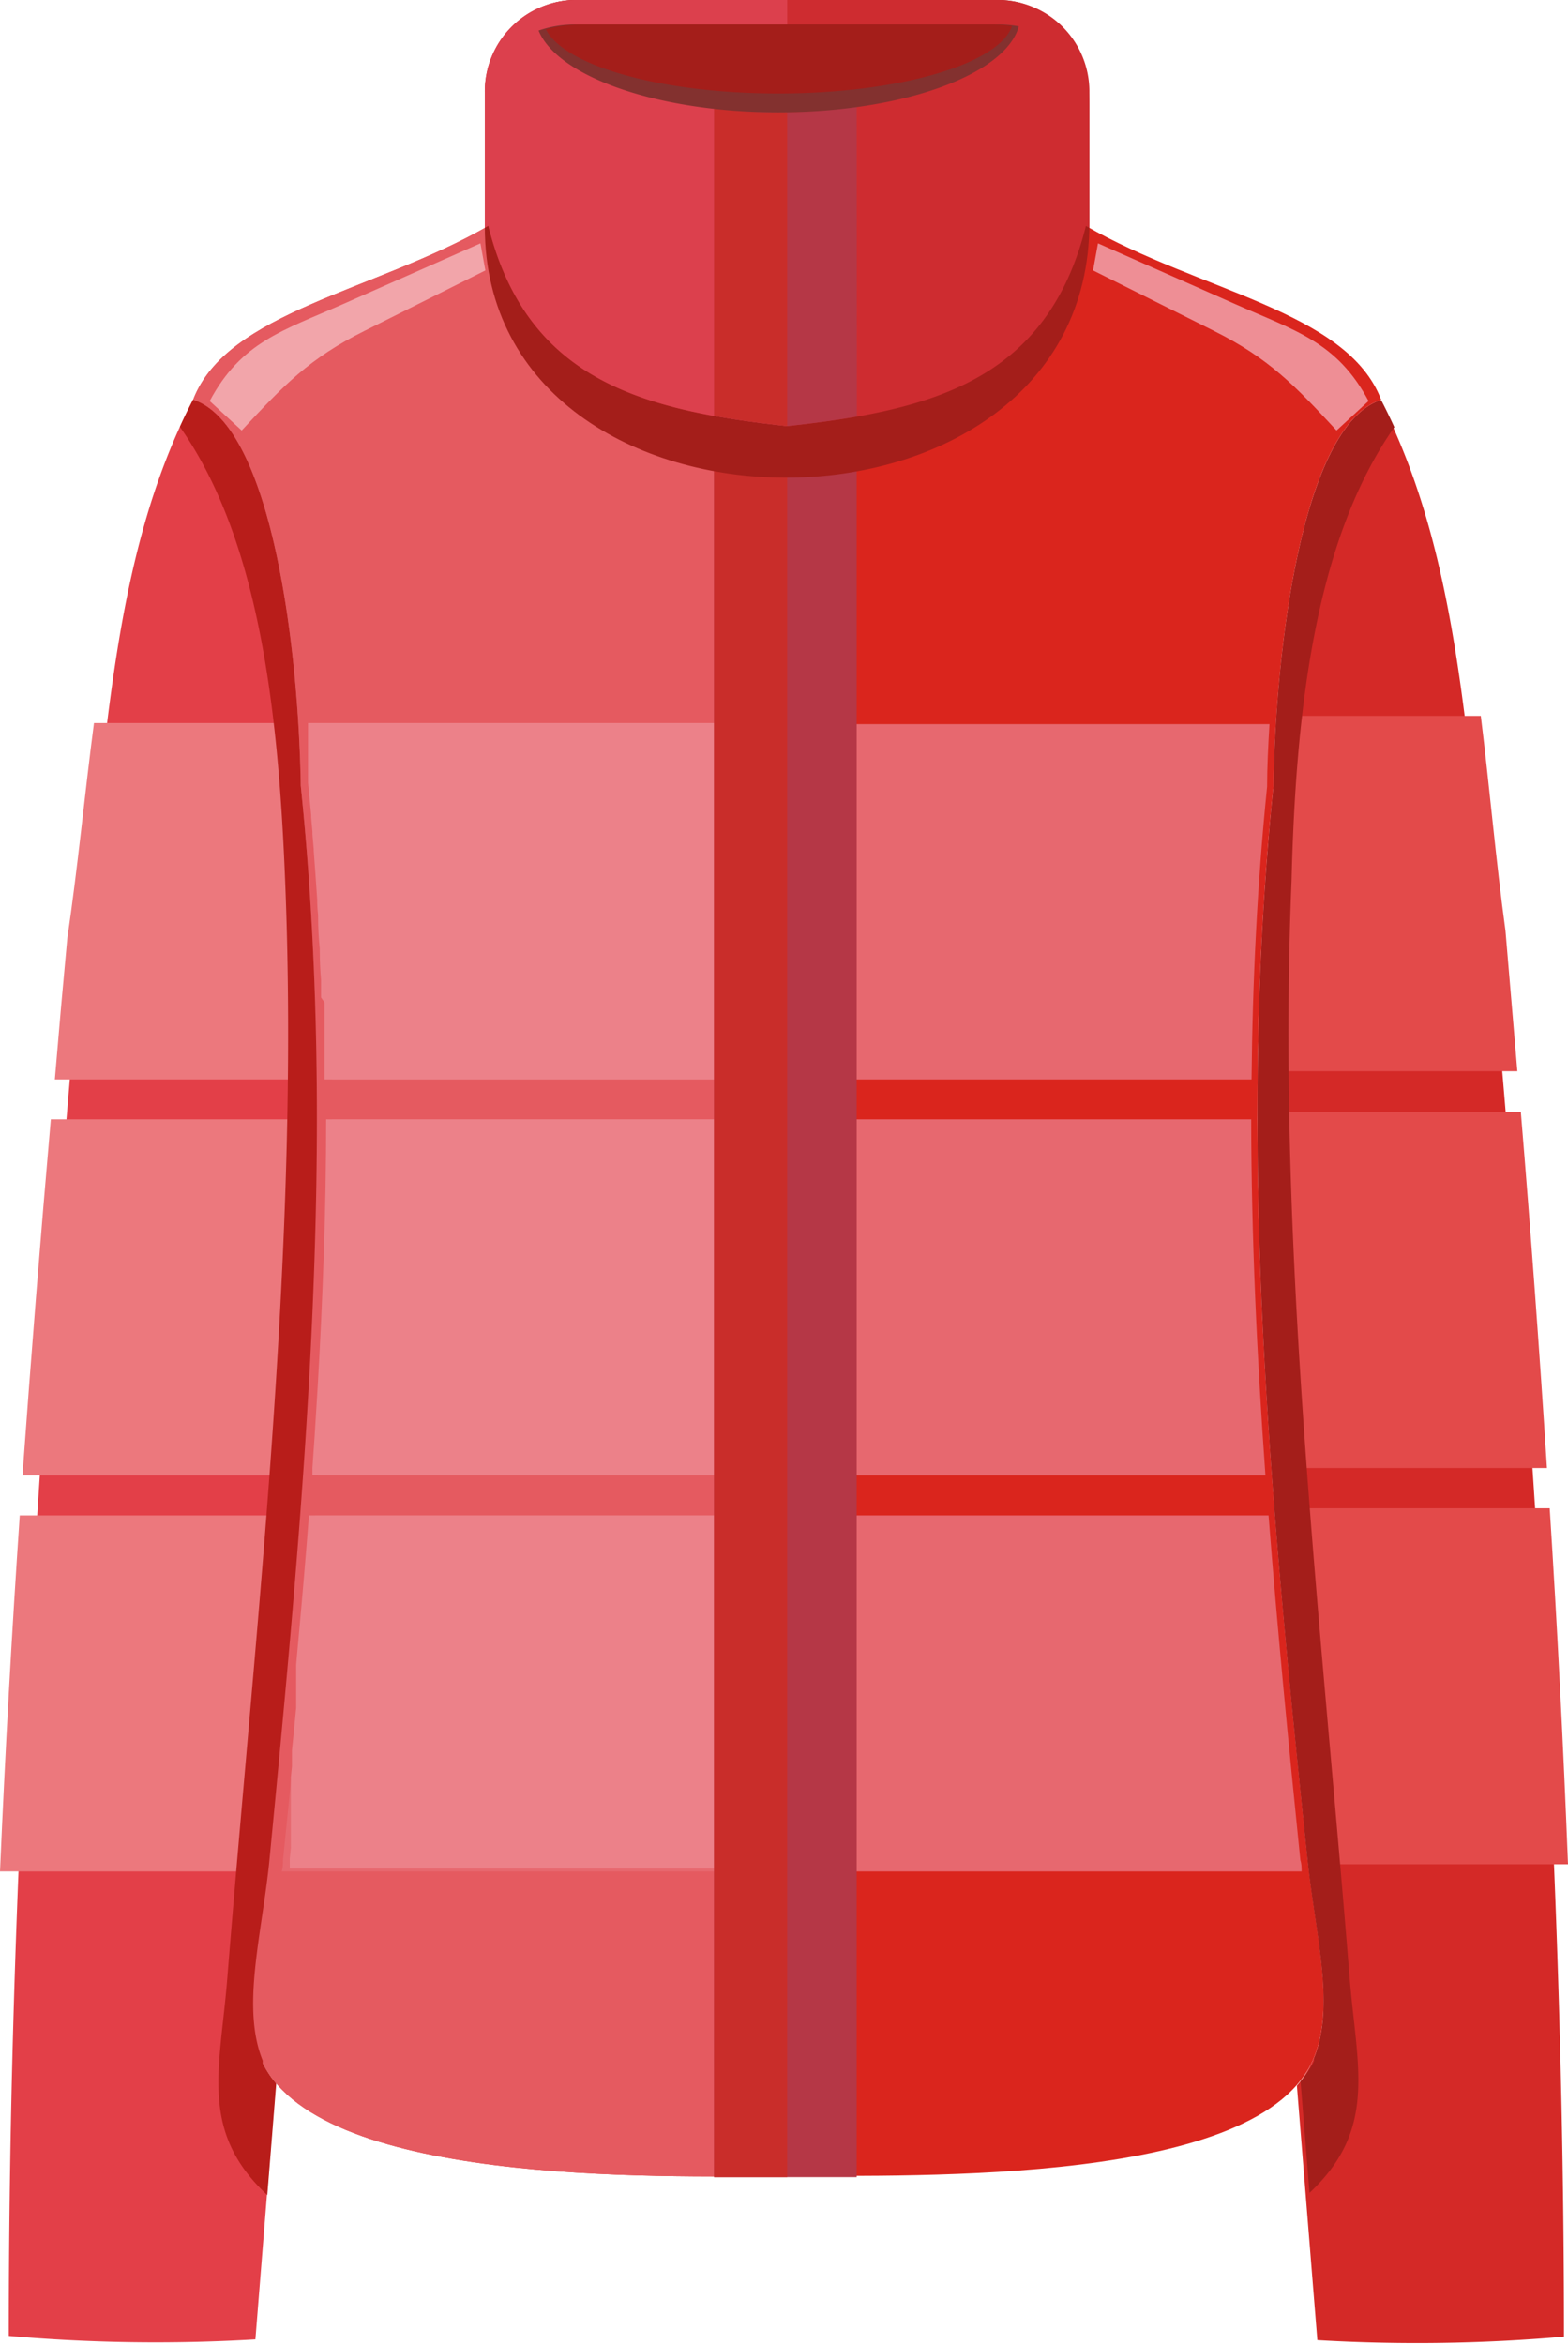 <svg xmlns="http://www.w3.org/2000/svg" viewBox="0 0 85.77 128.176"><title>Depositphotos_65895739_09</title><g fill-rule="evenodd" data-name="Layer 2"><path d="M16.45 42.94c-.13-8-1.7-19.76-5.89-21.09C6 30.63 5.89 41.1 4.48 51.3c-2.25 25.56-4 50.72-4 76.38a92.38 92.38 0 0 0 13.49.19l1.12-14a5.3 5.3 0 0 1-.88-1.43c-1.17-2.88-.07-6.79.35-10.78 2.12-20.06 3.9-39.21 1.89-58.72z" fill="#e33f48"/><path d="M16.26 39.52H5.14c-.51 3.89-.88 7.85-1.46 11.78Q3.32 55.15 3 59h14.32c-.05-5.34-.34-10.68-.92-16-.02-1.14-.07-2.29-.14-3.48z" fill="#ec787d"/><path d="M2.78 61.18q-.85 9.75-1.55 19.46h15.26c.51-6.52.84-13 .84-19.46z" fill="#ec787d"/><path d="M16.31 82.83H1.08Q.42 92.56 0 102.29h14.34c0-.21.05-.41.07-.62.71-6.36 1.38-12.67 1.9-18.84z" fill="#ec787d"/><path d="M75.55 21.85c-1.85-4.85-9.92-5.92-16.15-9.5-2.12 8.45-8.4 10.08-16.34 10.94-7.92-.86-14.23-2.49-16.34-10.94-6.23 3.58-14.3 4.69-16.15 9.5 4.19 1.33 5.76 13.07 5.89 21.09 2 19.5.23 38.66-1.87 58.73-.42 4-1.52 7.91-.35 10.78 2.85 7 21.63 6.54 28.82 6.49s26 .53 28.82-6.49c1.17-2.88.07-6.79-.35-10.78-2.1-20.06-3.88-39.22-1.87-58.73.13-8.02 1.69-19.75 5.89-21.09z" fill="#da251d"/><path d="M14.23 112.45c2.85 7 21.63 6.54 28.82 6.49V23.29c-7.92-.86-14.23-2.49-16.34-10.94-6.23 3.58-14.3 4.69-16.15 9.5 4.19 1.33 5.76 13.07 5.89 21.09 2 19.5.23 38.66-1.87 58.73-.42 3.99-1.52 7.9-.35 10.78z" fill="#e55a60"/><path d="M70.94 114l1.12 13.91a92.38 92.38 0 0 0 13.49-.19c0-25.66-1.74-50.83-4-76.38-1.4-10.24-1.55-20.69-6.06-29.47-4.15 1.43-5.7 13.13-5.83 21.07-2 19.5-.23 38.66 1.87 58.73.42 4 1.52 7.91.35 10.78a5.33 5.33 0 0 1-.94 1.55z" fill="#d42927"/><path d="M81 39.13H70.76c-.07 1.18-.12 2.34-.13 3.42-.54 5.37-.81 10.7-.86 16H83q-.32-3.84-.65-7.68C81.82 47 81.48 43 81 39.13z" fill="#e34a4a"/><path d="M83.19 60.78H69.76c0 6.47.31 12.94.78 19.46h14.08q-.62-9.72-1.43-19.46z" fill="#e34a4a"/><path d="M85.77 101.9q-.38-9.74-1-19.46H70.71c.48 6.21 1.11 12.48 1.76 18.84 0 .21 0 .42.07.62z" fill="#e34a4a"/><path d="M16.45 42.94c-.13-8-1.7-19.76-5.89-21.09q-.38.73-.72 1.48c4.42 6.28 5.4 15.87 5.76 24.89.8 19.95-1.57 40-3.17 59.94-.39 4.91-1.56 8.33 2.19 11.82l.49-6.09a5.39 5.39 0 0 1-.74-1.12v-.14c-1.17-2.88-.07-6.79.35-10.78 1.96-20.25 3.74-39.4 1.73-58.91z" fill="#b81d1a"/><path d="M76.27 23.35q-.34-.75-.72-1.48c-4.2 1.34-5.76 13.07-5.89 21.13-2 19.5-.23 38.66 1.87 58.73.42 4 1.52 7.91.35 10.78v.14a5.39 5.39 0 0 1-.74 1.12l.49 6.09c3.75-3.5 2.58-6.91 2.19-11.82-1.6-19.93-4-40-3.17-59.93.22-8.89 1.2-18.47 5.62-24.76z" fill="#a41e1a"/><path d="M68.46 59c.05-5.34.31-10.68.85-16 0-1.08.06-2.23.13-3.42H17.18c.07 1.18.11 2.34.13 3.42.54 5.37.8 10.7.85 16z" fill="#e7686f"/><path d="M18.17 61.18c0 6.47-.31 12.94-.78 19.46h51.83c-.47-6.52-.77-13-.78-19.46z" fill="#e7686f"/><path d="M69.39 82.83H17.23c-.48 6.22-1.1 12.48-1.75 18.84 0 .21 0 .42-.07.62H71.2c0-.21 0-.41-.07-.62-.65-6.36-1.26-12.67-1.74-18.84z" fill="#e7686f"/><path d="M17.75 54.79V59h25.31V39.52H16.85v3.27q.09.88.17 1.76v.12l.07.8v.13l.07.81v.08q.1 1.33.19 2.67 0 .43.05.85v.08q0 .88.09 1.76v.07q0 .82.07 1.64v.96z" fill="#ec8189"/><path d="M17.84 61.18c0 4.85-.18 9.7-.46 14.57q-.08 1.37-.17 2.74l-.12 1.74v.4h26V61.18z" fill="#ec8189"/><path d="M16.9 82.83q-.26 3.35-.57 6.71l-.08.88-.05.58v2.34l-.17 1.74-.06.59v.88l-.06.59V101l-.06.6v.53h28v-19.3z" fill="#ec8189"/><path d="M46.86 22.77c-1.21.21-2.48.38-3.8.52-1.38-.15-2.72-.33-4-.56V119h7.8z" fill="#b53746"/><path d="M43.06 23.29c-1.38-.15-2.72-.33-4-.56V119h4z" fill="#c92d2a"/><path d="M59.59 12.18V5.72c0-3.15-2.23-5.72-4.94-5.72H31.46c-2.72 0-4.94 2.57-4.94 5.72v6.68c0 18.3 33.07 18.33 33.07-.22z" fill="#a41e1a"/><path d="M43.06 23.29C51 22.43 57.28 20.8 59.4 12.35l.19.11V5.05A5 5 0 0 0 54.65 0H31.46a5 5 0 0 0-4.94 5.05v7.4l.19-.11c2.12 8.46 8.43 10.09 16.35 10.95z" fill="#ce2c30"/><path d="M43.06 23.29V0h-11.6a5 5 0 0 0-4.94 5.05v7.4l.19-.11c2.12 8.46 8.43 10.09 16.35 10.95z" fill="#dc404d"/><path d="M46.86 5.78a24.9 24.9 0 0 1-4.28.36 25.25 25.25 0 0 1-3.51-.24v16.83c1.27.23 2.61.4 4 .56 1.31-.14 2.59-.31 3.8-.52z" fill="#b53746"/><path d="M42.57 6.14a25.25 25.25 0 0 1-3.51-.24v16.83c1.27.23 2.61.4 4 .56V6.13z" fill="#c92d2a"/><path d="M55.73 1.44a6.09 6.09 0 0 0-1.08-.1H31.46a6 6 0 0 0-2 .33C30.5 4.2 36 6.14 42.57 6.14c6.8 0 12.43-2.06 13.16-4.7z" fill="#83312f"/><path d="M55.36 1.42a7.31 7.31 0 0 0-1.05-.08H31.77a7 7 0 0 0-1.91.26c1 2 6.3 3.51 12.71 3.51 6.62 0 12.07-1.61 12.79-3.69z" fill="#a41e1a"/><path d="M19.93 18.09l6.62-3.31-.27-1.48-7.49 3.31c-3.31 1.46-5.59 2.07-7.32 5.31l1.75 1.61c2.31-2.48 3.7-3.94 6.71-5.44z" fill="#f2a5aa"/><path d="M73.11 23.53l1.75-1.61c-1.72-3.23-4-3.84-7.32-5.31l-7.48-3.31-.27 1.48 6.62 3.31c3 1.5 4.4 2.96 6.7 5.44z" fill="#ee8e95"/></g></svg>